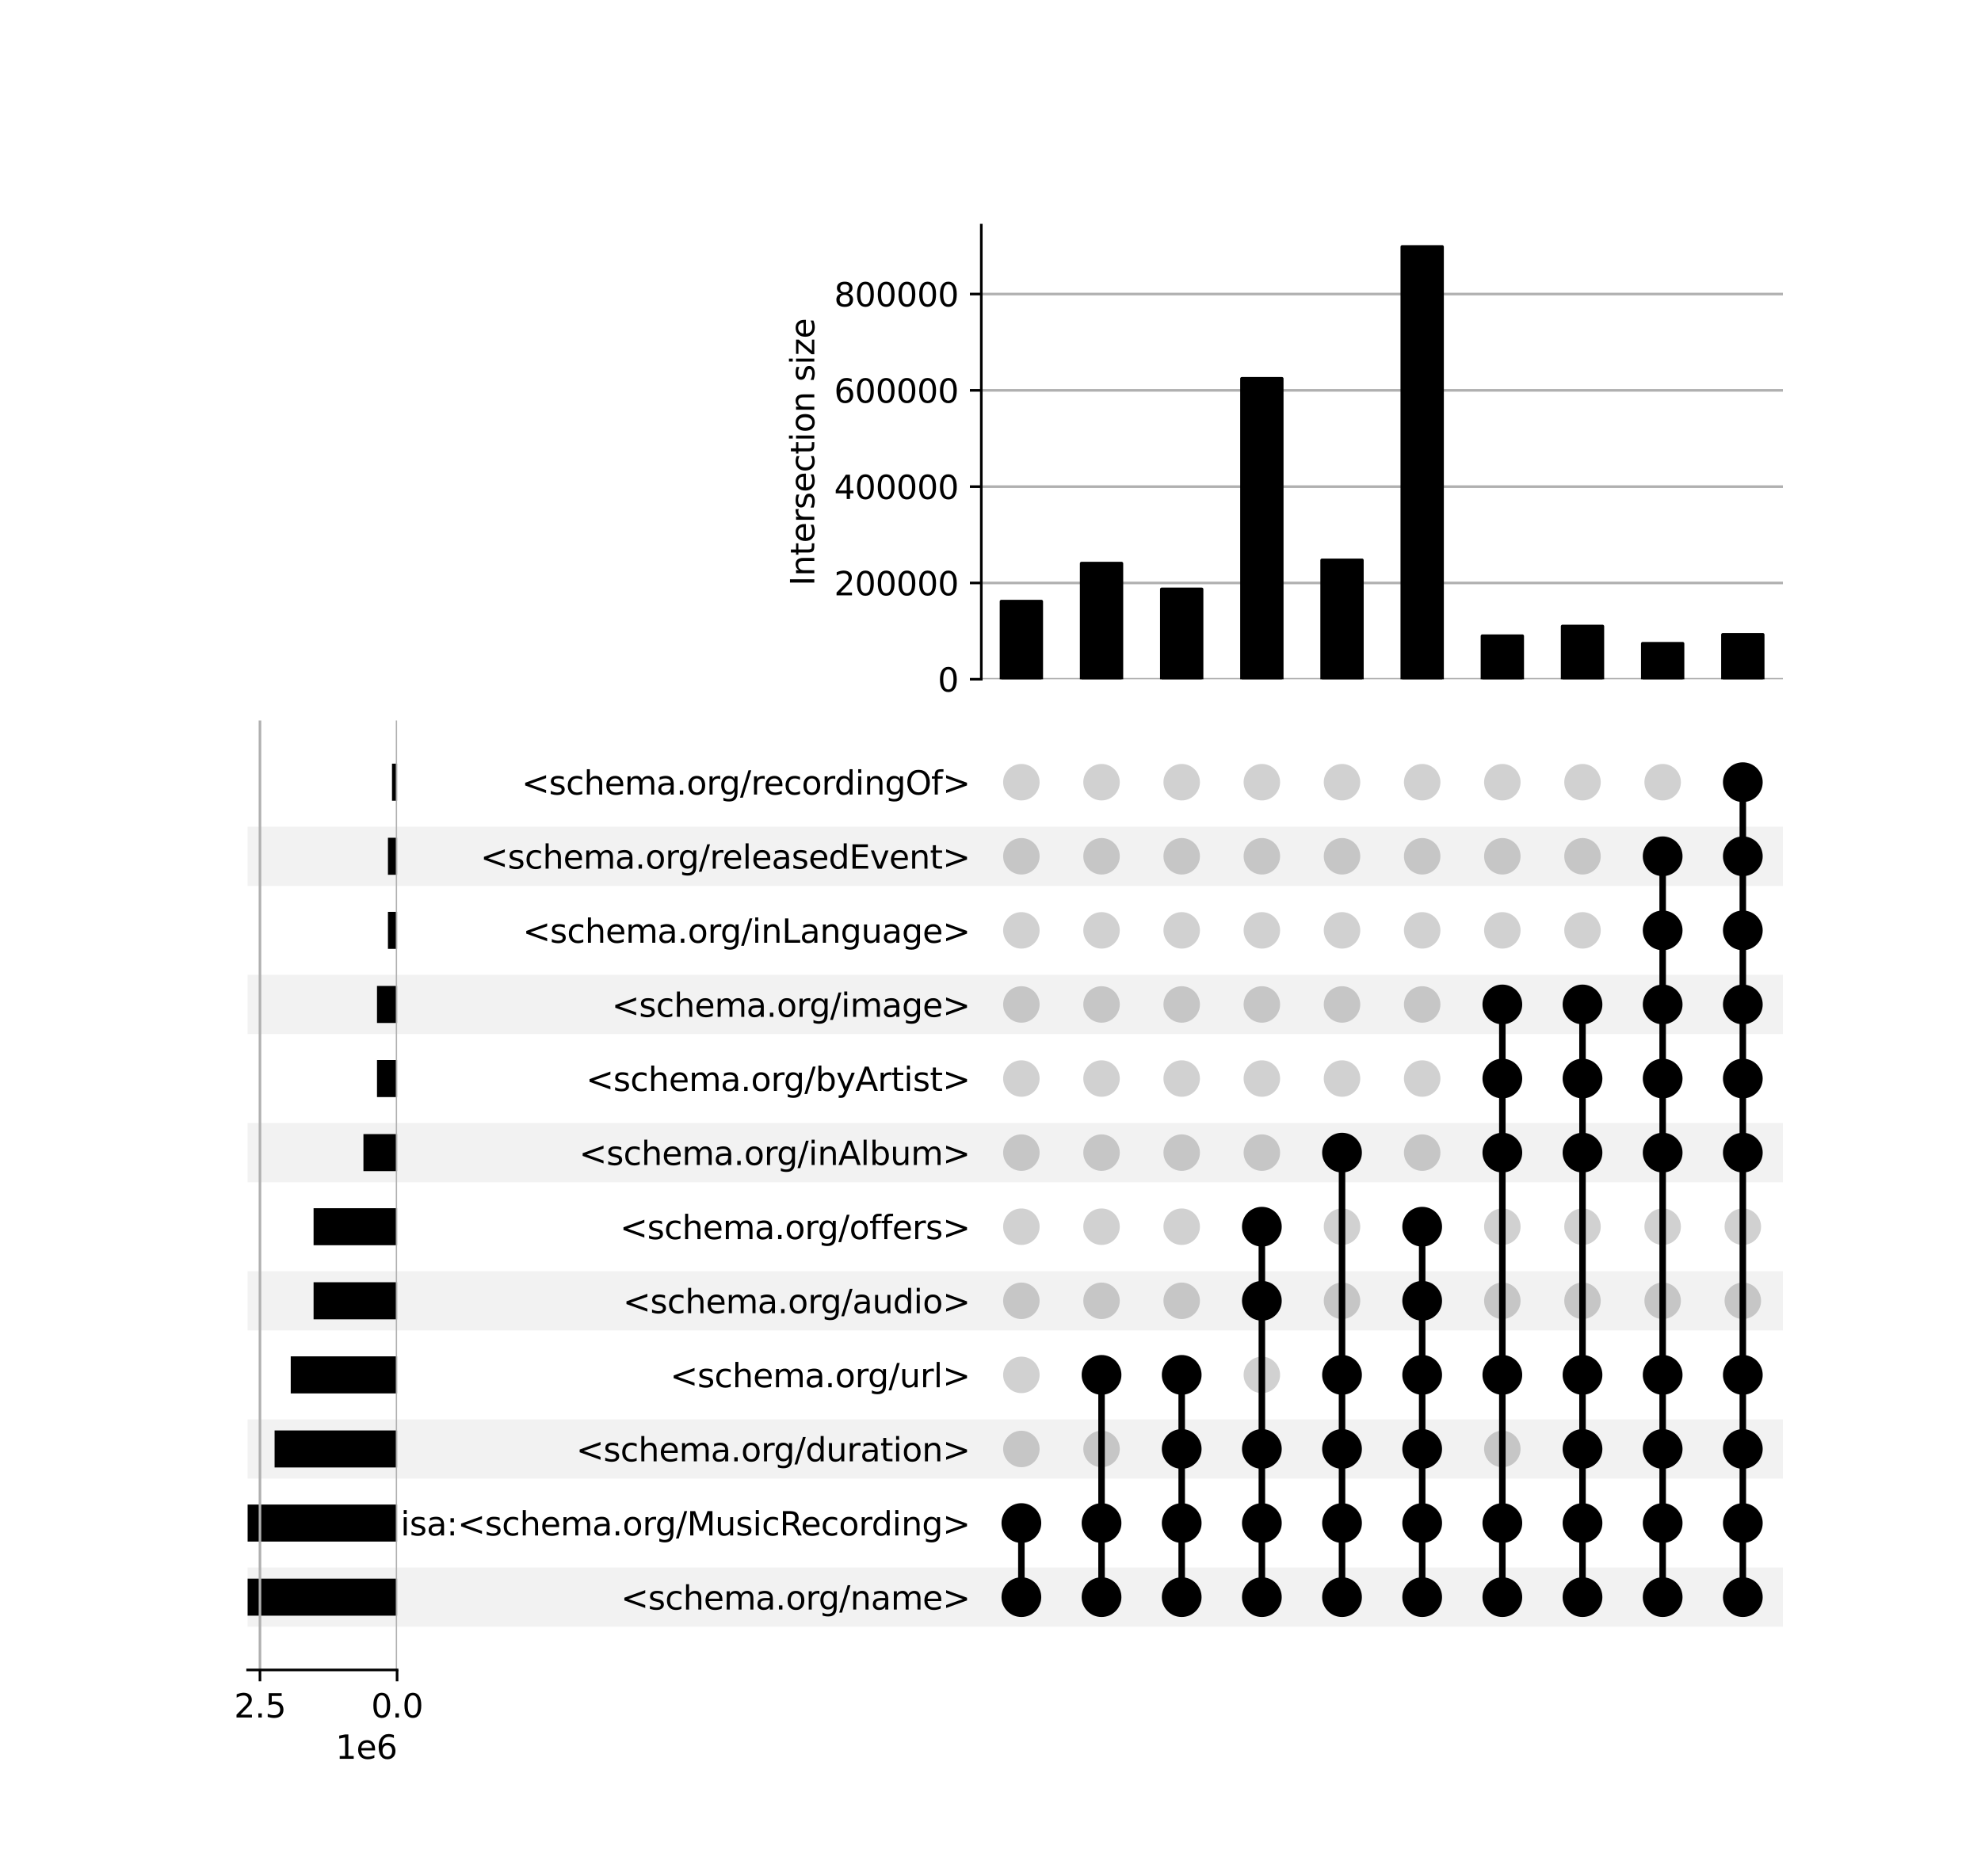 <?xml version="1.0" encoding="utf-8" standalone="no"?>
<!DOCTYPE svg PUBLIC "-//W3C//DTD SVG 1.1//EN"
  "http://www.w3.org/Graphics/SVG/1.1/DTD/svg11.dtd">
<svg xmlns:xlink="http://www.w3.org/1999/xlink" width="608pt" height="576pt" viewBox="0 0 608 576" xmlns="http://www.w3.org/2000/svg" version="1.1">
 <defs>
  <style type="text/css">*{stroke-linejoin: round; stroke-linecap: butt}</style>
 </defs>
 <g id="figure_1">
  <g id="patch_1">
   <path d="M 0 576 
L 608 576 
L 608 0 
L 0 0 
z
" style="fill: #ffffff"/>
  </g>
  <g id="axes_1">
   <g id="patch_2">
    <path d="M 76 499.392 
L 547.2 499.392 
L 547.2 481.197 
L 76 481.197 
z
" clip-path="url(#p127d463a3b)" style="fill-opacity: 0.051"/>
   </g>
   <g id="patch_3">
    <path d="M 76 453.905 
L 547.2 453.905 
L 547.2 435.711 
L 76 435.711 
z
" clip-path="url(#p127d463a3b)" style="fill-opacity: 0.051"/>
   </g>
   <g id="patch_4">
    <path d="M 76 408.419 
L 547.2 408.419 
L 547.2 390.224 
L 76 390.224 
z
" clip-path="url(#p127d463a3b)" style="fill-opacity: 0.051"/>
   </g>
   <g id="patch_5">
    <path d="M 76 362.932 
L 547.2 362.932 
L 547.2 344.737 
L 76 344.737 
z
" clip-path="url(#p127d463a3b)" style="fill-opacity: 0.051"/>
   </g>
   <g id="patch_6">
    <path d="M 76 317.445 
L 547.2 317.445 
L 547.2 299.251 
L 76 299.251 
z
" clip-path="url(#p127d463a3b)" style="fill-opacity: 0.051"/>
   </g>
   <g id="patch_7">
    <path d="M 76 271.959 
L 547.2 271.959 
L 547.2 253.764 
L 76 253.764 
z
" clip-path="url(#p127d463a3b)" style="fill-opacity: 0.051"/>
   </g>
   <g id="matplotlib.axis_1"/>
   <g id="matplotlib.axis_2">
    <g id="ytick_1"/>
    <g id="ytick_2"/>
    <g id="ytick_3"/>
    <g id="ytick_4"/>
    <g id="ytick_5"/>
    <g id="ytick_6"/>
    <g id="ytick_7"/>
    <g id="ytick_8"/>
    <g id="ytick_9"/>
    <g id="ytick_10"/>
    <g id="ytick_11"/>
    <g id="ytick_12"/>
   </g>
  </g>
  <g id="axes_2">
   <g id="matplotlib.axis_3">
    <g id="ytick_13">
     <g id="line2d_1"/>
     <g id="text_1">
      <!-- &lt;schema.org/name&gt; -->
      <g transform="translate(190.539 494.094) scale(0.1 -0.1)">
       <defs>
        <path id="DejaVuSans-3c" d="M 4684 3150 
L 1459 2003 
L 4684 863 
L 4684 294 
L 678 1747 
L 678 2266 
L 4684 3719 
L 4684 3150 
z
" transform="scale(0.016)"/>
        <path id="DejaVuSans-73" d="M 2834 3397 
L 2834 2853 
Q 2591 2978 2328 3040 
Q 2066 3103 1784 3103 
Q 1356 3103 1142 2972 
Q 928 2841 928 2578 
Q 928 2378 1081 2264 
Q 1234 2150 1697 2047 
L 1894 2003 
Q 2506 1872 2764 1633 
Q 3022 1394 3022 966 
Q 3022 478 2636 193 
Q 2250 -91 1575 -91 
Q 1294 -91 989 -36 
Q 684 19 347 128 
L 347 722 
Q 666 556 975 473 
Q 1284 391 1588 391 
Q 1994 391 2212 530 
Q 2431 669 2431 922 
Q 2431 1156 2273 1281 
Q 2116 1406 1581 1522 
L 1381 1569 
Q 847 1681 609 1914 
Q 372 2147 372 2553 
Q 372 3047 722 3315 
Q 1072 3584 1716 3584 
Q 2034 3584 2315 3537 
Q 2597 3491 2834 3397 
z
" transform="scale(0.016)"/>
        <path id="DejaVuSans-63" d="M 3122 3366 
L 3122 2828 
Q 2878 2963 2633 3030 
Q 2388 3097 2138 3097 
Q 1578 3097 1268 2742 
Q 959 2388 959 1747 
Q 959 1106 1268 751 
Q 1578 397 2138 397 
Q 2388 397 2633 464 
Q 2878 531 3122 666 
L 3122 134 
Q 2881 22 2623 -34 
Q 2366 -91 2075 -91 
Q 1284 -91 818 406 
Q 353 903 353 1747 
Q 353 2603 823 3093 
Q 1294 3584 2113 3584 
Q 2378 3584 2631 3529 
Q 2884 3475 3122 3366 
z
" transform="scale(0.016)"/>
        <path id="DejaVuSans-68" d="M 3513 2113 
L 3513 0 
L 2938 0 
L 2938 2094 
Q 2938 2591 2744 2837 
Q 2550 3084 2163 3084 
Q 1697 3084 1428 2787 
Q 1159 2491 1159 1978 
L 1159 0 
L 581 0 
L 581 4863 
L 1159 4863 
L 1159 2956 
Q 1366 3272 1645 3428 
Q 1925 3584 2291 3584 
Q 2894 3584 3203 3211 
Q 3513 2838 3513 2113 
z
" transform="scale(0.016)"/>
        <path id="DejaVuSans-65" d="M 3597 1894 
L 3597 1613 
L 953 1613 
Q 991 1019 1311 708 
Q 1631 397 2203 397 
Q 2534 397 2845 478 
Q 3156 559 3463 722 
L 3463 178 
Q 3153 47 2828 -22 
Q 2503 -91 2169 -91 
Q 1331 -91 842 396 
Q 353 884 353 1716 
Q 353 2575 817 3079 
Q 1281 3584 2069 3584 
Q 2775 3584 3186 3129 
Q 3597 2675 3597 1894 
z
M 3022 2063 
Q 3016 2534 2758 2815 
Q 2500 3097 2075 3097 
Q 1594 3097 1305 2825 
Q 1016 2553 972 2059 
L 3022 2063 
z
" transform="scale(0.016)"/>
        <path id="DejaVuSans-6d" d="M 3328 2828 
Q 3544 3216 3844 3400 
Q 4144 3584 4550 3584 
Q 5097 3584 5394 3201 
Q 5691 2819 5691 2113 
L 5691 0 
L 5113 0 
L 5113 2094 
Q 5113 2597 4934 2840 
Q 4756 3084 4391 3084 
Q 3944 3084 3684 2787 
Q 3425 2491 3425 1978 
L 3425 0 
L 2847 0 
L 2847 2094 
Q 2847 2600 2669 2842 
Q 2491 3084 2119 3084 
Q 1678 3084 1418 2786 
Q 1159 2488 1159 1978 
L 1159 0 
L 581 0 
L 581 3500 
L 1159 3500 
L 1159 2956 
Q 1356 3278 1631 3431 
Q 1906 3584 2284 3584 
Q 2666 3584 2933 3390 
Q 3200 3197 3328 2828 
z
" transform="scale(0.016)"/>
        <path id="DejaVuSans-61" d="M 2194 1759 
Q 1497 1759 1228 1600 
Q 959 1441 959 1056 
Q 959 750 1161 570 
Q 1363 391 1709 391 
Q 2188 391 2477 730 
Q 2766 1069 2766 1631 
L 2766 1759 
L 2194 1759 
z
M 3341 1997 
L 3341 0 
L 2766 0 
L 2766 531 
Q 2569 213 2275 61 
Q 1981 -91 1556 -91 
Q 1019 -91 701 211 
Q 384 513 384 1019 
Q 384 1609 779 1909 
Q 1175 2209 1959 2209 
L 2766 2209 
L 2766 2266 
Q 2766 2663 2505 2880 
Q 2244 3097 1772 3097 
Q 1472 3097 1187 3025 
Q 903 2953 641 2809 
L 641 3341 
Q 956 3463 1253 3523 
Q 1550 3584 1831 3584 
Q 2591 3584 2966 3190 
Q 3341 2797 3341 1997 
z
" transform="scale(0.016)"/>
        <path id="DejaVuSans-2e" d="M 684 794 
L 1344 794 
L 1344 0 
L 684 0 
L 684 794 
z
" transform="scale(0.016)"/>
        <path id="DejaVuSans-6f" d="M 1959 3097 
Q 1497 3097 1228 2736 
Q 959 2375 959 1747 
Q 959 1119 1226 758 
Q 1494 397 1959 397 
Q 2419 397 2687 759 
Q 2956 1122 2956 1747 
Q 2956 2369 2687 2733 
Q 2419 3097 1959 3097 
z
M 1959 3584 
Q 2709 3584 3137 3096 
Q 3566 2609 3566 1747 
Q 3566 888 3137 398 
Q 2709 -91 1959 -91 
Q 1206 -91 779 398 
Q 353 888 353 1747 
Q 353 2609 779 3096 
Q 1206 3584 1959 3584 
z
" transform="scale(0.016)"/>
        <path id="DejaVuSans-72" d="M 2631 2963 
Q 2534 3019 2420 3045 
Q 2306 3072 2169 3072 
Q 1681 3072 1420 2755 
Q 1159 2438 1159 1844 
L 1159 0 
L 581 0 
L 581 3500 
L 1159 3500 
L 1159 2956 
Q 1341 3275 1631 3429 
Q 1922 3584 2338 3584 
Q 2397 3584 2469 3576 
Q 2541 3569 2628 3553 
L 2631 2963 
z
" transform="scale(0.016)"/>
        <path id="DejaVuSans-67" d="M 2906 1791 
Q 2906 2416 2648 2759 
Q 2391 3103 1925 3103 
Q 1463 3103 1205 2759 
Q 947 2416 947 1791 
Q 947 1169 1205 825 
Q 1463 481 1925 481 
Q 2391 481 2648 825 
Q 2906 1169 2906 1791 
z
M 3481 434 
Q 3481 -459 3084 -895 
Q 2688 -1331 1869 -1331 
Q 1566 -1331 1297 -1286 
Q 1028 -1241 775 -1147 
L 775 -588 
Q 1028 -725 1275 -790 
Q 1522 -856 1778 -856 
Q 2344 -856 2625 -561 
Q 2906 -266 2906 331 
L 2906 616 
Q 2728 306 2450 153 
Q 2172 0 1784 0 
Q 1141 0 747 490 
Q 353 981 353 1791 
Q 353 2603 747 3093 
Q 1141 3584 1784 3584 
Q 2172 3584 2450 3431 
Q 2728 3278 2906 2969 
L 2906 3500 
L 3481 3500 
L 3481 434 
z
" transform="scale(0.016)"/>
        <path id="DejaVuSans-2f" d="M 1625 4666 
L 2156 4666 
L 531 -594 
L 0 -594 
L 1625 4666 
z
" transform="scale(0.016)"/>
        <path id="DejaVuSans-6e" d="M 3513 2113 
L 3513 0 
L 2938 0 
L 2938 2094 
Q 2938 2591 2744 2837 
Q 2550 3084 2163 3084 
Q 1697 3084 1428 2787 
Q 1159 2491 1159 1978 
L 1159 0 
L 581 0 
L 581 3500 
L 1159 3500 
L 1159 2956 
Q 1366 3272 1645 3428 
Q 1925 3584 2291 3584 
Q 2894 3584 3203 3211 
Q 3513 2838 3513 2113 
z
" transform="scale(0.016)"/>
        <path id="DejaVuSans-3e" d="M 678 3150 
L 678 3719 
L 4684 2266 
L 4684 1747 
L 678 294 
L 678 863 
L 3897 2003 
L 678 3150 
z
" transform="scale(0.016)"/>
       </defs>
       <use xlink:href="#DejaVuSans-3c"/>
       <use xlink:href="#DejaVuSans-73" x="83.789"/>
       <use xlink:href="#DejaVuSans-63" x="135.889"/>
       <use xlink:href="#DejaVuSans-68" x="190.869"/>
       <use xlink:href="#DejaVuSans-65" x="254.248"/>
       <use xlink:href="#DejaVuSans-6d" x="315.771"/>
       <use xlink:href="#DejaVuSans-61" x="413.184"/>
       <use xlink:href="#DejaVuSans-2e" x="474.463"/>
       <use xlink:href="#DejaVuSans-6f" x="506.25"/>
       <use xlink:href="#DejaVuSans-72" x="567.432"/>
       <use xlink:href="#DejaVuSans-67" x="606.795"/>
       <use xlink:href="#DejaVuSans-2f" x="670.271"/>
       <use xlink:href="#DejaVuSans-6e" x="703.963"/>
       <use xlink:href="#DejaVuSans-61" x="767.342"/>
       <use xlink:href="#DejaVuSans-6d" x="828.621"/>
       <use xlink:href="#DejaVuSans-65" x="926.033"/>
       <use xlink:href="#DejaVuSans-3e" x="987.557"/>
      </g>
     </g>
    </g>
    <g id="ytick_14">
     <g id="line2d_2"/>
     <g id="text_2">
      <!-- isa:&lt;schema.org/MusicRecording&gt; -->
      <g transform="translate(122.946 471.351) scale(0.1 -0.1)">
       <defs>
        <path id="DejaVuSans-69" d="M 603 3500 
L 1178 3500 
L 1178 0 
L 603 0 
L 603 3500 
z
M 603 4863 
L 1178 4863 
L 1178 4134 
L 603 4134 
L 603 4863 
z
" transform="scale(0.016)"/>
        <path id="DejaVuSans-3a" d="M 750 794 
L 1409 794 
L 1409 0 
L 750 0 
L 750 794 
z
M 750 3309 
L 1409 3309 
L 1409 2516 
L 750 2516 
L 750 3309 
z
" transform="scale(0.016)"/>
        <path id="DejaVuSans-4d" d="M 628 4666 
L 1569 4666 
L 2759 1491 
L 3956 4666 
L 4897 4666 
L 4897 0 
L 4281 0 
L 4281 4097 
L 3078 897 
L 2444 897 
L 1241 4097 
L 1241 0 
L 628 0 
L 628 4666 
z
" transform="scale(0.016)"/>
        <path id="DejaVuSans-75" d="M 544 1381 
L 544 3500 
L 1119 3500 
L 1119 1403 
Q 1119 906 1312 657 
Q 1506 409 1894 409 
Q 2359 409 2629 706 
Q 2900 1003 2900 1516 
L 2900 3500 
L 3475 3500 
L 3475 0 
L 2900 0 
L 2900 538 
Q 2691 219 2414 64 
Q 2138 -91 1772 -91 
Q 1169 -91 856 284 
Q 544 659 544 1381 
z
M 1991 3584 
L 1991 3584 
z
" transform="scale(0.016)"/>
        <path id="DejaVuSans-52" d="M 2841 2188 
Q 3044 2119 3236 1894 
Q 3428 1669 3622 1275 
L 4263 0 
L 3584 0 
L 2988 1197 
Q 2756 1666 2539 1819 
Q 2322 1972 1947 1972 
L 1259 1972 
L 1259 0 
L 628 0 
L 628 4666 
L 2053 4666 
Q 2853 4666 3247 4331 
Q 3641 3997 3641 3322 
Q 3641 2881 3436 2590 
Q 3231 2300 2841 2188 
z
M 1259 4147 
L 1259 2491 
L 2053 2491 
Q 2509 2491 2742 2702 
Q 2975 2913 2975 3322 
Q 2975 3731 2742 3939 
Q 2509 4147 2053 4147 
L 1259 4147 
z
" transform="scale(0.016)"/>
        <path id="DejaVuSans-64" d="M 2906 2969 
L 2906 4863 
L 3481 4863 
L 3481 0 
L 2906 0 
L 2906 525 
Q 2725 213 2448 61 
Q 2172 -91 1784 -91 
Q 1150 -91 751 415 
Q 353 922 353 1747 
Q 353 2572 751 3078 
Q 1150 3584 1784 3584 
Q 2172 3584 2448 3432 
Q 2725 3281 2906 2969 
z
M 947 1747 
Q 947 1113 1208 752 
Q 1469 391 1925 391 
Q 2381 391 2643 752 
Q 2906 1113 2906 1747 
Q 2906 2381 2643 2742 
Q 2381 3103 1925 3103 
Q 1469 3103 1208 2742 
Q 947 2381 947 1747 
z
" transform="scale(0.016)"/>
       </defs>
       <use xlink:href="#DejaVuSans-69"/>
       <use xlink:href="#DejaVuSans-73" x="27.783"/>
       <use xlink:href="#DejaVuSans-61" x="79.883"/>
       <use xlink:href="#DejaVuSans-3a" x="141.162"/>
       <use xlink:href="#DejaVuSans-3c" x="174.854"/>
       <use xlink:href="#DejaVuSans-73" x="258.643"/>
       <use xlink:href="#DejaVuSans-63" x="310.742"/>
       <use xlink:href="#DejaVuSans-68" x="365.723"/>
       <use xlink:href="#DejaVuSans-65" x="429.102"/>
       <use xlink:href="#DejaVuSans-6d" x="490.625"/>
       <use xlink:href="#DejaVuSans-61" x="588.037"/>
       <use xlink:href="#DejaVuSans-2e" x="649.316"/>
       <use xlink:href="#DejaVuSans-6f" x="681.104"/>
       <use xlink:href="#DejaVuSans-72" x="742.285"/>
       <use xlink:href="#DejaVuSans-67" x="781.648"/>
       <use xlink:href="#DejaVuSans-2f" x="845.125"/>
       <use xlink:href="#DejaVuSans-4d" x="878.816"/>
       <use xlink:href="#DejaVuSans-75" x="965.096"/>
       <use xlink:href="#DejaVuSans-73" x="1028.475"/>
       <use xlink:href="#DejaVuSans-69" x="1080.574"/>
       <use xlink:href="#DejaVuSans-63" x="1108.357"/>
       <use xlink:href="#DejaVuSans-52" x="1163.338"/>
       <use xlink:href="#DejaVuSans-65" x="1228.32"/>
       <use xlink:href="#DejaVuSans-63" x="1289.844"/>
       <use xlink:href="#DejaVuSans-6f" x="1344.824"/>
       <use xlink:href="#DejaVuSans-72" x="1406.006"/>
       <use xlink:href="#DejaVuSans-64" x="1445.369"/>
       <use xlink:href="#DejaVuSans-69" x="1508.846"/>
       <use xlink:href="#DejaVuSans-6e" x="1536.629"/>
       <use xlink:href="#DejaVuSans-67" x="1600.008"/>
       <use xlink:href="#DejaVuSans-3e" x="1663.484"/>
      </g>
     </g>
    </g>
    <g id="ytick_15">
     <g id="line2d_3"/>
     <g id="text_3">
      <!-- &lt;schema.org/duration&gt; -->
      <g transform="translate(176.819 448.607) scale(0.1 -0.1)">
       <defs>
        <path id="DejaVuSans-74" d="M 1172 4494 
L 1172 3500 
L 2356 3500 
L 2356 3053 
L 1172 3053 
L 1172 1153 
Q 1172 725 1289 603 
Q 1406 481 1766 481 
L 2356 481 
L 2356 0 
L 1766 0 
Q 1100 0 847 248 
Q 594 497 594 1153 
L 594 3053 
L 172 3053 
L 172 3500 
L 594 3500 
L 594 4494 
L 1172 4494 
z
" transform="scale(0.016)"/>
       </defs>
       <use xlink:href="#DejaVuSans-3c"/>
       <use xlink:href="#DejaVuSans-73" x="83.789"/>
       <use xlink:href="#DejaVuSans-63" x="135.889"/>
       <use xlink:href="#DejaVuSans-68" x="190.869"/>
       <use xlink:href="#DejaVuSans-65" x="254.248"/>
       <use xlink:href="#DejaVuSans-6d" x="315.771"/>
       <use xlink:href="#DejaVuSans-61" x="413.184"/>
       <use xlink:href="#DejaVuSans-2e" x="474.463"/>
       <use xlink:href="#DejaVuSans-6f" x="506.25"/>
       <use xlink:href="#DejaVuSans-72" x="567.432"/>
       <use xlink:href="#DejaVuSans-67" x="606.795"/>
       <use xlink:href="#DejaVuSans-2f" x="670.271"/>
       <use xlink:href="#DejaVuSans-64" x="703.963"/>
       <use xlink:href="#DejaVuSans-75" x="767.439"/>
       <use xlink:href="#DejaVuSans-72" x="830.818"/>
       <use xlink:href="#DejaVuSans-61" x="871.932"/>
       <use xlink:href="#DejaVuSans-74" x="933.211"/>
       <use xlink:href="#DejaVuSans-69" x="972.42"/>
       <use xlink:href="#DejaVuSans-6f" x="1000.203"/>
       <use xlink:href="#DejaVuSans-6e" x="1061.385"/>
       <use xlink:href="#DejaVuSans-3e" x="1124.764"/>
      </g>
     </g>
    </g>
    <g id="ytick_16">
     <g id="line2d_4"/>
     <g id="text_4">
      <!-- &lt;schema.org/url&gt; -->
      <g transform="translate(205.672 425.864) scale(0.1 -0.1)">
       <defs>
        <path id="DejaVuSans-6c" d="M 603 4863 
L 1178 4863 
L 1178 0 
L 603 0 
L 603 4863 
z
" transform="scale(0.016)"/>
       </defs>
       <use xlink:href="#DejaVuSans-3c"/>
       <use xlink:href="#DejaVuSans-73" x="83.789"/>
       <use xlink:href="#DejaVuSans-63" x="135.889"/>
       <use xlink:href="#DejaVuSans-68" x="190.869"/>
       <use xlink:href="#DejaVuSans-65" x="254.248"/>
       <use xlink:href="#DejaVuSans-6d" x="315.771"/>
       <use xlink:href="#DejaVuSans-61" x="413.184"/>
       <use xlink:href="#DejaVuSans-2e" x="474.463"/>
       <use xlink:href="#DejaVuSans-6f" x="506.25"/>
       <use xlink:href="#DejaVuSans-72" x="567.432"/>
       <use xlink:href="#DejaVuSans-67" x="606.795"/>
       <use xlink:href="#DejaVuSans-2f" x="670.271"/>
       <use xlink:href="#DejaVuSans-75" x="703.963"/>
       <use xlink:href="#DejaVuSans-72" x="767.342"/>
       <use xlink:href="#DejaVuSans-6c" x="808.455"/>
       <use xlink:href="#DejaVuSans-3e" x="836.238"/>
      </g>
     </g>
    </g>
    <g id="ytick_17">
     <g id="line2d_5"/>
     <g id="text_5">
      <!-- &lt;schema.org/audio&gt; -->
      <g transform="translate(191.188 403.12) scale(0.1 -0.1)">
       <use xlink:href="#DejaVuSans-3c"/>
       <use xlink:href="#DejaVuSans-73" x="83.789"/>
       <use xlink:href="#DejaVuSans-63" x="135.889"/>
       <use xlink:href="#DejaVuSans-68" x="190.869"/>
       <use xlink:href="#DejaVuSans-65" x="254.248"/>
       <use xlink:href="#DejaVuSans-6d" x="315.771"/>
       <use xlink:href="#DejaVuSans-61" x="413.184"/>
       <use xlink:href="#DejaVuSans-2e" x="474.463"/>
       <use xlink:href="#DejaVuSans-6f" x="506.25"/>
       <use xlink:href="#DejaVuSans-72" x="567.432"/>
       <use xlink:href="#DejaVuSans-67" x="606.795"/>
       <use xlink:href="#DejaVuSans-2f" x="670.271"/>
       <use xlink:href="#DejaVuSans-61" x="703.963"/>
       <use xlink:href="#DejaVuSans-75" x="765.242"/>
       <use xlink:href="#DejaVuSans-64" x="828.621"/>
       <use xlink:href="#DejaVuSans-69" x="892.098"/>
       <use xlink:href="#DejaVuSans-6f" x="919.881"/>
       <use xlink:href="#DejaVuSans-3e" x="981.062"/>
      </g>
     </g>
    </g>
    <g id="ytick_18">
     <g id="line2d_6"/>
     <g id="text_6">
      <!-- &lt;schema.org/offers&gt; -->
      <g transform="translate(190.266 380.377) scale(0.1 -0.1)">
       <defs>
        <path id="DejaVuSans-66" d="M 2375 4863 
L 2375 4384 
L 1825 4384 
Q 1516 4384 1395 4259 
Q 1275 4134 1275 3809 
L 1275 3500 
L 2222 3500 
L 2222 3053 
L 1275 3053 
L 1275 0 
L 697 0 
L 697 3053 
L 147 3053 
L 147 3500 
L 697 3500 
L 697 3744 
Q 697 4328 969 4595 
Q 1241 4863 1831 4863 
L 2375 4863 
z
" transform="scale(0.016)"/>
       </defs>
       <use xlink:href="#DejaVuSans-3c"/>
       <use xlink:href="#DejaVuSans-73" x="83.789"/>
       <use xlink:href="#DejaVuSans-63" x="135.889"/>
       <use xlink:href="#DejaVuSans-68" x="190.869"/>
       <use xlink:href="#DejaVuSans-65" x="254.248"/>
       <use xlink:href="#DejaVuSans-6d" x="315.771"/>
       <use xlink:href="#DejaVuSans-61" x="413.184"/>
       <use xlink:href="#DejaVuSans-2e" x="474.463"/>
       <use xlink:href="#DejaVuSans-6f" x="506.25"/>
       <use xlink:href="#DejaVuSans-72" x="567.432"/>
       <use xlink:href="#DejaVuSans-67" x="606.795"/>
       <use xlink:href="#DejaVuSans-2f" x="670.271"/>
       <use xlink:href="#DejaVuSans-6f" x="703.963"/>
       <use xlink:href="#DejaVuSans-66" x="765.145"/>
       <use xlink:href="#DejaVuSans-66" x="800.35"/>
       <use xlink:href="#DejaVuSans-65" x="835.555"/>
       <use xlink:href="#DejaVuSans-72" x="897.078"/>
       <use xlink:href="#DejaVuSans-73" x="938.191"/>
       <use xlink:href="#DejaVuSans-3e" x="990.291"/>
      </g>
     </g>
    </g>
    <g id="ytick_19">
     <g id="line2d_7"/>
     <g id="text_7">
      <!-- &lt;schema.org/inAlbum&gt; -->
      <g transform="translate(177.738 357.634) scale(0.1 -0.1)">
       <defs>
        <path id="DejaVuSans-41" d="M 2188 4044 
L 1331 1722 
L 3047 1722 
L 2188 4044 
z
M 1831 4666 
L 2547 4666 
L 4325 0 
L 3669 0 
L 3244 1197 
L 1141 1197 
L 716 0 
L 50 0 
L 1831 4666 
z
" transform="scale(0.016)"/>
        <path id="DejaVuSans-62" d="M 3116 1747 
Q 3116 2381 2855 2742 
Q 2594 3103 2138 3103 
Q 1681 3103 1420 2742 
Q 1159 2381 1159 1747 
Q 1159 1113 1420 752 
Q 1681 391 2138 391 
Q 2594 391 2855 752 
Q 3116 1113 3116 1747 
z
M 1159 2969 
Q 1341 3281 1617 3432 
Q 1894 3584 2278 3584 
Q 2916 3584 3314 3078 
Q 3713 2572 3713 1747 
Q 3713 922 3314 415 
Q 2916 -91 2278 -91 
Q 1894 -91 1617 61 
Q 1341 213 1159 525 
L 1159 0 
L 581 0 
L 581 4863 
L 1159 4863 
L 1159 2969 
z
" transform="scale(0.016)"/>
       </defs>
       <use xlink:href="#DejaVuSans-3c"/>
       <use xlink:href="#DejaVuSans-73" x="83.789"/>
       <use xlink:href="#DejaVuSans-63" x="135.889"/>
       <use xlink:href="#DejaVuSans-68" x="190.869"/>
       <use xlink:href="#DejaVuSans-65" x="254.248"/>
       <use xlink:href="#DejaVuSans-6d" x="315.771"/>
       <use xlink:href="#DejaVuSans-61" x="413.184"/>
       <use xlink:href="#DejaVuSans-2e" x="474.463"/>
       <use xlink:href="#DejaVuSans-6f" x="506.25"/>
       <use xlink:href="#DejaVuSans-72" x="567.432"/>
       <use xlink:href="#DejaVuSans-67" x="606.795"/>
       <use xlink:href="#DejaVuSans-2f" x="670.271"/>
       <use xlink:href="#DejaVuSans-69" x="703.963"/>
       <use xlink:href="#DejaVuSans-6e" x="731.746"/>
       <use xlink:href="#DejaVuSans-41" x="795.125"/>
       <use xlink:href="#DejaVuSans-6c" x="863.533"/>
       <use xlink:href="#DejaVuSans-62" x="891.316"/>
       <use xlink:href="#DejaVuSans-75" x="954.793"/>
       <use xlink:href="#DejaVuSans-6d" x="1018.172"/>
       <use xlink:href="#DejaVuSans-3e" x="1115.584"/>
      </g>
     </g>
    </g>
    <g id="ytick_20">
     <g id="line2d_8"/>
     <g id="text_8">
      <!-- &lt;schema.org/byArtist&gt; -->
      <g transform="translate(179.852 334.89) scale(0.1 -0.1)">
       <defs>
        <path id="DejaVuSans-79" d="M 2059 -325 
Q 1816 -950 1584 -1140 
Q 1353 -1331 966 -1331 
L 506 -1331 
L 506 -850 
L 844 -850 
Q 1081 -850 1212 -737 
Q 1344 -625 1503 -206 
L 1606 56 
L 191 3500 
L 800 3500 
L 1894 763 
L 2988 3500 
L 3597 3500 
L 2059 -325 
z
" transform="scale(0.016)"/>
       </defs>
       <use xlink:href="#DejaVuSans-3c"/>
       <use xlink:href="#DejaVuSans-73" x="83.789"/>
       <use xlink:href="#DejaVuSans-63" x="135.889"/>
       <use xlink:href="#DejaVuSans-68" x="190.869"/>
       <use xlink:href="#DejaVuSans-65" x="254.248"/>
       <use xlink:href="#DejaVuSans-6d" x="315.771"/>
       <use xlink:href="#DejaVuSans-61" x="413.184"/>
       <use xlink:href="#DejaVuSans-2e" x="474.463"/>
       <use xlink:href="#DejaVuSans-6f" x="506.25"/>
       <use xlink:href="#DejaVuSans-72" x="567.432"/>
       <use xlink:href="#DejaVuSans-67" x="606.795"/>
       <use xlink:href="#DejaVuSans-2f" x="670.271"/>
       <use xlink:href="#DejaVuSans-62" x="703.963"/>
       <use xlink:href="#DejaVuSans-79" x="767.439"/>
       <use xlink:href="#DejaVuSans-41" x="826.619"/>
       <use xlink:href="#DejaVuSans-72" x="895.027"/>
       <use xlink:href="#DejaVuSans-74" x="936.141"/>
       <use xlink:href="#DejaVuSans-69" x="975.35"/>
       <use xlink:href="#DejaVuSans-73" x="1003.133"/>
       <use xlink:href="#DejaVuSans-74" x="1055.232"/>
       <use xlink:href="#DejaVuSans-3e" x="1094.441"/>
      </g>
     </g>
    </g>
    <g id="ytick_21">
     <g id="line2d_9"/>
     <g id="text_9">
      <!-- &lt;schema.org/image&gt; -->
      <g transform="translate(187.75 312.147) scale(0.1 -0.1)">
       <use xlink:href="#DejaVuSans-3c"/>
       <use xlink:href="#DejaVuSans-73" x="83.789"/>
       <use xlink:href="#DejaVuSans-63" x="135.889"/>
       <use xlink:href="#DejaVuSans-68" x="190.869"/>
       <use xlink:href="#DejaVuSans-65" x="254.248"/>
       <use xlink:href="#DejaVuSans-6d" x="315.771"/>
       <use xlink:href="#DejaVuSans-61" x="413.184"/>
       <use xlink:href="#DejaVuSans-2e" x="474.463"/>
       <use xlink:href="#DejaVuSans-6f" x="506.25"/>
       <use xlink:href="#DejaVuSans-72" x="567.432"/>
       <use xlink:href="#DejaVuSans-67" x="606.795"/>
       <use xlink:href="#DejaVuSans-2f" x="670.271"/>
       <use xlink:href="#DejaVuSans-69" x="703.963"/>
       <use xlink:href="#DejaVuSans-6d" x="731.746"/>
       <use xlink:href="#DejaVuSans-61" x="829.158"/>
       <use xlink:href="#DejaVuSans-67" x="890.438"/>
       <use xlink:href="#DejaVuSans-65" x="953.914"/>
       <use xlink:href="#DejaVuSans-3e" x="1015.438"/>
      </g>
     </g>
    </g>
    <g id="ytick_22">
     <g id="line2d_10"/>
     <g id="text_10">
      <!-- &lt;schema.org/inLanguage&gt; -->
      <g transform="translate(160.43 289.404) scale(0.1 -0.1)">
       <defs>
        <path id="DejaVuSans-4c" d="M 628 4666 
L 1259 4666 
L 1259 531 
L 3531 531 
L 3531 0 
L 628 0 
L 628 4666 
z
" transform="scale(0.016)"/>
       </defs>
       <use xlink:href="#DejaVuSans-3c"/>
       <use xlink:href="#DejaVuSans-73" x="83.789"/>
       <use xlink:href="#DejaVuSans-63" x="135.889"/>
       <use xlink:href="#DejaVuSans-68" x="190.869"/>
       <use xlink:href="#DejaVuSans-65" x="254.248"/>
       <use xlink:href="#DejaVuSans-6d" x="315.771"/>
       <use xlink:href="#DejaVuSans-61" x="413.184"/>
       <use xlink:href="#DejaVuSans-2e" x="474.463"/>
       <use xlink:href="#DejaVuSans-6f" x="506.25"/>
       <use xlink:href="#DejaVuSans-72" x="567.432"/>
       <use xlink:href="#DejaVuSans-67" x="606.795"/>
       <use xlink:href="#DejaVuSans-2f" x="670.271"/>
       <use xlink:href="#DejaVuSans-69" x="703.963"/>
       <use xlink:href="#DejaVuSans-6e" x="731.746"/>
       <use xlink:href="#DejaVuSans-4c" x="795.125"/>
       <use xlink:href="#DejaVuSans-61" x="850.838"/>
       <use xlink:href="#DejaVuSans-6e" x="912.117"/>
       <use xlink:href="#DejaVuSans-67" x="975.496"/>
       <use xlink:href="#DejaVuSans-75" x="1038.973"/>
       <use xlink:href="#DejaVuSans-61" x="1102.352"/>
       <use xlink:href="#DejaVuSans-67" x="1163.631"/>
       <use xlink:href="#DejaVuSans-65" x="1227.107"/>
       <use xlink:href="#DejaVuSans-3e" x="1288.631"/>
      </g>
     </g>
    </g>
    <g id="ytick_23">
     <g id="line2d_11"/>
     <g id="text_11">
      <!-- &lt;schema.org/releasedEvent&gt; -->
      <g transform="translate(147.441 266.66) scale(0.1 -0.1)">
       <defs>
        <path id="DejaVuSans-45" d="M 628 4666 
L 3578 4666 
L 3578 4134 
L 1259 4134 
L 1259 2753 
L 3481 2753 
L 3481 2222 
L 1259 2222 
L 1259 531 
L 3634 531 
L 3634 0 
L 628 0 
L 628 4666 
z
" transform="scale(0.016)"/>
        <path id="DejaVuSans-76" d="M 191 3500 
L 800 3500 
L 1894 563 
L 2988 3500 
L 3597 3500 
L 2284 0 
L 1503 0 
L 191 3500 
z
" transform="scale(0.016)"/>
       </defs>
       <use xlink:href="#DejaVuSans-3c"/>
       <use xlink:href="#DejaVuSans-73" x="83.789"/>
       <use xlink:href="#DejaVuSans-63" x="135.889"/>
       <use xlink:href="#DejaVuSans-68" x="190.869"/>
       <use xlink:href="#DejaVuSans-65" x="254.248"/>
       <use xlink:href="#DejaVuSans-6d" x="315.771"/>
       <use xlink:href="#DejaVuSans-61" x="413.184"/>
       <use xlink:href="#DejaVuSans-2e" x="474.463"/>
       <use xlink:href="#DejaVuSans-6f" x="506.25"/>
       <use xlink:href="#DejaVuSans-72" x="567.432"/>
       <use xlink:href="#DejaVuSans-67" x="606.795"/>
       <use xlink:href="#DejaVuSans-2f" x="670.271"/>
       <use xlink:href="#DejaVuSans-72" x="703.963"/>
       <use xlink:href="#DejaVuSans-65" x="742.826"/>
       <use xlink:href="#DejaVuSans-6c" x="804.35"/>
       <use xlink:href="#DejaVuSans-65" x="832.133"/>
       <use xlink:href="#DejaVuSans-61" x="893.656"/>
       <use xlink:href="#DejaVuSans-73" x="954.936"/>
       <use xlink:href="#DejaVuSans-65" x="1007.035"/>
       <use xlink:href="#DejaVuSans-64" x="1068.559"/>
       <use xlink:href="#DejaVuSans-45" x="1132.035"/>
       <use xlink:href="#DejaVuSans-76" x="1195.219"/>
       <use xlink:href="#DejaVuSans-65" x="1254.398"/>
       <use xlink:href="#DejaVuSans-6e" x="1315.922"/>
       <use xlink:href="#DejaVuSans-74" x="1379.301"/>
       <use xlink:href="#DejaVuSans-3e" x="1418.51"/>
      </g>
     </g>
    </g>
    <g id="ytick_24">
     <g id="line2d_12"/>
     <g id="text_12">
      <!-- &lt;schema.org/recordingOf&gt; -->
      <g transform="translate(160.102 243.917) scale(0.1 -0.1)">
       <defs>
        <path id="DejaVuSans-4f" d="M 2522 4238 
Q 1834 4238 1429 3725 
Q 1025 3213 1025 2328 
Q 1025 1447 1429 934 
Q 1834 422 2522 422 
Q 3209 422 3611 934 
Q 4013 1447 4013 2328 
Q 4013 3213 3611 3725 
Q 3209 4238 2522 4238 
z
M 2522 4750 
Q 3503 4750 4090 4092 
Q 4678 3434 4678 2328 
Q 4678 1225 4090 567 
Q 3503 -91 2522 -91 
Q 1538 -91 948 565 
Q 359 1222 359 2328 
Q 359 3434 948 4092 
Q 1538 4750 2522 4750 
z
" transform="scale(0.016)"/>
       </defs>
       <use xlink:href="#DejaVuSans-3c"/>
       <use xlink:href="#DejaVuSans-73" x="83.789"/>
       <use xlink:href="#DejaVuSans-63" x="135.889"/>
       <use xlink:href="#DejaVuSans-68" x="190.869"/>
       <use xlink:href="#DejaVuSans-65" x="254.248"/>
       <use xlink:href="#DejaVuSans-6d" x="315.771"/>
       <use xlink:href="#DejaVuSans-61" x="413.184"/>
       <use xlink:href="#DejaVuSans-2e" x="474.463"/>
       <use xlink:href="#DejaVuSans-6f" x="506.25"/>
       <use xlink:href="#DejaVuSans-72" x="567.432"/>
       <use xlink:href="#DejaVuSans-67" x="606.795"/>
       <use xlink:href="#DejaVuSans-2f" x="670.271"/>
       <use xlink:href="#DejaVuSans-72" x="703.963"/>
       <use xlink:href="#DejaVuSans-65" x="742.826"/>
       <use xlink:href="#DejaVuSans-63" x="804.35"/>
       <use xlink:href="#DejaVuSans-6f" x="859.33"/>
       <use xlink:href="#DejaVuSans-72" x="920.512"/>
       <use xlink:href="#DejaVuSans-64" x="959.875"/>
       <use xlink:href="#DejaVuSans-69" x="1023.352"/>
       <use xlink:href="#DejaVuSans-6e" x="1051.135"/>
       <use xlink:href="#DejaVuSans-67" x="1114.514"/>
       <use xlink:href="#DejaVuSans-4f" x="1177.99"/>
       <use xlink:href="#DejaVuSans-66" x="1256.701"/>
       <use xlink:href="#DejaVuSans-3e" x="1291.906"/>
      </g>
     </g>
    </g>
   </g>
   <g id="LineCollection_1">
    <path d="M 313.476 490.295 
L 313.476 467.551 
" clip-path="url(#pc1c4cc2443)" style="fill: none; stroke: #000000; stroke-width: 2"/>
    <path d="M 338.079 490.295 
L 338.079 422.065 
" clip-path="url(#pc1c4cc2443)" style="fill: none; stroke: #000000; stroke-width: 2"/>
    <path d="M 362.681 490.295 
L 362.681 422.065 
" clip-path="url(#pc1c4cc2443)" style="fill: none; stroke: #000000; stroke-width: 2"/>
    <path d="M 387.284 490.295 
L 387.284 376.578 
" clip-path="url(#pc1c4cc2443)" style="fill: none; stroke: #000000; stroke-width: 2"/>
    <path d="M 411.886 490.295 
L 411.886 353.835 
" clip-path="url(#pc1c4cc2443)" style="fill: none; stroke: #000000; stroke-width: 2"/>
    <path d="M 436.489 490.295 
L 436.489 376.578 
" clip-path="url(#pc1c4cc2443)" style="fill: none; stroke: #000000; stroke-width: 2"/>
    <path d="M 461.091 490.295 
L 461.091 308.348 
" clip-path="url(#pc1c4cc2443)" style="fill: none; stroke: #000000; stroke-width: 2"/>
    <path d="M 485.694 490.295 
L 485.694 308.348 
" clip-path="url(#pc1c4cc2443)" style="fill: none; stroke: #000000; stroke-width: 2"/>
    <path d="M 510.296 490.295 
L 510.296 262.861 
" clip-path="url(#pc1c4cc2443)" style="fill: none; stroke: #000000; stroke-width: 2"/>
    <path d="M 534.899 490.295 
L 534.899 240.118 
" clip-path="url(#pc1c4cc2443)" style="fill: none; stroke: #000000; stroke-width: 2"/>
   </g>
   <g id="PathCollection_1">
    <defs>
     <path id="C0_0_a982b3cfd2" d="M 0 5.6 
C 1.485 5.6 2.91 5.01 3.96 3.96 
C 5.01 2.91 5.6 1.485 5.6 -0 
C 5.6 -1.485 5.01 -2.91 3.96 -3.96 
C 2.91 -5.01 1.485 -5.6 0 -5.6 
C -1.485 -5.6 -2.91 -5.01 -3.96 -3.96 
C -5.01 -2.91 -5.6 -1.485 -5.6 0 
C -5.6 1.485 -5.01 2.91 -3.96 3.96 
C -2.91 5.01 -1.485 5.6 0 5.6 
z
"/>
    </defs>
    <g clip-path="url(#pc1c4cc2443)">
     <use xlink:href="#C0_0_a982b3cfd2" x="313.476" y="490.295" style="stroke: #000000"/>
    </g>
    <g clip-path="url(#pc1c4cc2443)">
     <use xlink:href="#C0_0_a982b3cfd2" x="313.476" y="467.551" style="stroke: #000000"/>
    </g>
    <g clip-path="url(#pc1c4cc2443)">
     <use xlink:href="#C0_0_a982b3cfd2" x="313.476" y="444.808" style="fill-opacity: 0.18"/>
    </g>
    <g clip-path="url(#pc1c4cc2443)">
     <use xlink:href="#C0_0_a982b3cfd2" x="313.476" y="422.065" style="fill-opacity: 0.18"/>
    </g>
    <g clip-path="url(#pc1c4cc2443)">
     <use xlink:href="#C0_0_a982b3cfd2" x="313.476" y="399.321" style="fill-opacity: 0.18"/>
    </g>
    <g clip-path="url(#pc1c4cc2443)">
     <use xlink:href="#C0_0_a982b3cfd2" x="313.476" y="376.578" style="fill-opacity: 0.18"/>
    </g>
    <g clip-path="url(#pc1c4cc2443)">
     <use xlink:href="#C0_0_a982b3cfd2" x="313.476" y="353.835" style="fill-opacity: 0.18"/>
    </g>
    <g clip-path="url(#pc1c4cc2443)">
     <use xlink:href="#C0_0_a982b3cfd2" x="313.476" y="331.091" style="fill-opacity: 0.18"/>
    </g>
    <g clip-path="url(#pc1c4cc2443)">
     <use xlink:href="#C0_0_a982b3cfd2" x="313.476" y="308.348" style="fill-opacity: 0.18"/>
    </g>
    <g clip-path="url(#pc1c4cc2443)">
     <use xlink:href="#C0_0_a982b3cfd2" x="313.476" y="285.605" style="fill-opacity: 0.18"/>
    </g>
    <g clip-path="url(#pc1c4cc2443)">
     <use xlink:href="#C0_0_a982b3cfd2" x="313.476" y="262.861" style="fill-opacity: 0.18"/>
    </g>
    <g clip-path="url(#pc1c4cc2443)">
     <use xlink:href="#C0_0_a982b3cfd2" x="313.476" y="240.118" style="fill-opacity: 0.18"/>
    </g>
    <g clip-path="url(#pc1c4cc2443)">
     <use xlink:href="#C0_0_a982b3cfd2" x="338.079" y="490.295" style="stroke: #000000"/>
    </g>
    <g clip-path="url(#pc1c4cc2443)">
     <use xlink:href="#C0_0_a982b3cfd2" x="338.079" y="467.551" style="stroke: #000000"/>
    </g>
    <g clip-path="url(#pc1c4cc2443)">
     <use xlink:href="#C0_0_a982b3cfd2" x="338.079" y="444.808" style="fill-opacity: 0.18"/>
    </g>
    <g clip-path="url(#pc1c4cc2443)">
     <use xlink:href="#C0_0_a982b3cfd2" x="338.079" y="422.065" style="stroke: #000000"/>
    </g>
    <g clip-path="url(#pc1c4cc2443)">
     <use xlink:href="#C0_0_a982b3cfd2" x="338.079" y="399.321" style="fill-opacity: 0.18"/>
    </g>
    <g clip-path="url(#pc1c4cc2443)">
     <use xlink:href="#C0_0_a982b3cfd2" x="338.079" y="376.578" style="fill-opacity: 0.18"/>
    </g>
    <g clip-path="url(#pc1c4cc2443)">
     <use xlink:href="#C0_0_a982b3cfd2" x="338.079" y="353.835" style="fill-opacity: 0.18"/>
    </g>
    <g clip-path="url(#pc1c4cc2443)">
     <use xlink:href="#C0_0_a982b3cfd2" x="338.079" y="331.091" style="fill-opacity: 0.18"/>
    </g>
    <g clip-path="url(#pc1c4cc2443)">
     <use xlink:href="#C0_0_a982b3cfd2" x="338.079" y="308.348" style="fill-opacity: 0.18"/>
    </g>
    <g clip-path="url(#pc1c4cc2443)">
     <use xlink:href="#C0_0_a982b3cfd2" x="338.079" y="285.605" style="fill-opacity: 0.18"/>
    </g>
    <g clip-path="url(#pc1c4cc2443)">
     <use xlink:href="#C0_0_a982b3cfd2" x="338.079" y="262.861" style="fill-opacity: 0.18"/>
    </g>
    <g clip-path="url(#pc1c4cc2443)">
     <use xlink:href="#C0_0_a982b3cfd2" x="338.079" y="240.118" style="fill-opacity: 0.18"/>
    </g>
    <g clip-path="url(#pc1c4cc2443)">
     <use xlink:href="#C0_0_a982b3cfd2" x="362.681" y="490.295" style="stroke: #000000"/>
    </g>
    <g clip-path="url(#pc1c4cc2443)">
     <use xlink:href="#C0_0_a982b3cfd2" x="362.681" y="467.551" style="stroke: #000000"/>
    </g>
    <g clip-path="url(#pc1c4cc2443)">
     <use xlink:href="#C0_0_a982b3cfd2" x="362.681" y="444.808" style="stroke: #000000"/>
    </g>
    <g clip-path="url(#pc1c4cc2443)">
     <use xlink:href="#C0_0_a982b3cfd2" x="362.681" y="422.065" style="stroke: #000000"/>
    </g>
    <g clip-path="url(#pc1c4cc2443)">
     <use xlink:href="#C0_0_a982b3cfd2" x="362.681" y="399.321" style="fill-opacity: 0.18"/>
    </g>
    <g clip-path="url(#pc1c4cc2443)">
     <use xlink:href="#C0_0_a982b3cfd2" x="362.681" y="376.578" style="fill-opacity: 0.18"/>
    </g>
    <g clip-path="url(#pc1c4cc2443)">
     <use xlink:href="#C0_0_a982b3cfd2" x="362.681" y="353.835" style="fill-opacity: 0.18"/>
    </g>
    <g clip-path="url(#pc1c4cc2443)">
     <use xlink:href="#C0_0_a982b3cfd2" x="362.681" y="331.091" style="fill-opacity: 0.18"/>
    </g>
    <g clip-path="url(#pc1c4cc2443)">
     <use xlink:href="#C0_0_a982b3cfd2" x="362.681" y="308.348" style="fill-opacity: 0.18"/>
    </g>
    <g clip-path="url(#pc1c4cc2443)">
     <use xlink:href="#C0_0_a982b3cfd2" x="362.681" y="285.605" style="fill-opacity: 0.18"/>
    </g>
    <g clip-path="url(#pc1c4cc2443)">
     <use xlink:href="#C0_0_a982b3cfd2" x="362.681" y="262.861" style="fill-opacity: 0.18"/>
    </g>
    <g clip-path="url(#pc1c4cc2443)">
     <use xlink:href="#C0_0_a982b3cfd2" x="362.681" y="240.118" style="fill-opacity: 0.18"/>
    </g>
    <g clip-path="url(#pc1c4cc2443)">
     <use xlink:href="#C0_0_a982b3cfd2" x="387.284" y="490.295" style="stroke: #000000"/>
    </g>
    <g clip-path="url(#pc1c4cc2443)">
     <use xlink:href="#C0_0_a982b3cfd2" x="387.284" y="467.551" style="stroke: #000000"/>
    </g>
    <g clip-path="url(#pc1c4cc2443)">
     <use xlink:href="#C0_0_a982b3cfd2" x="387.284" y="444.808" style="stroke: #000000"/>
    </g>
    <g clip-path="url(#pc1c4cc2443)">
     <use xlink:href="#C0_0_a982b3cfd2" x="387.284" y="422.065" style="fill-opacity: 0.18"/>
    </g>
    <g clip-path="url(#pc1c4cc2443)">
     <use xlink:href="#C0_0_a982b3cfd2" x="387.284" y="399.321" style="stroke: #000000"/>
    </g>
    <g clip-path="url(#pc1c4cc2443)">
     <use xlink:href="#C0_0_a982b3cfd2" x="387.284" y="376.578" style="stroke: #000000"/>
    </g>
    <g clip-path="url(#pc1c4cc2443)">
     <use xlink:href="#C0_0_a982b3cfd2" x="387.284" y="353.835" style="fill-opacity: 0.18"/>
    </g>
    <g clip-path="url(#pc1c4cc2443)">
     <use xlink:href="#C0_0_a982b3cfd2" x="387.284" y="331.091" style="fill-opacity: 0.18"/>
    </g>
    <g clip-path="url(#pc1c4cc2443)">
     <use xlink:href="#C0_0_a982b3cfd2" x="387.284" y="308.348" style="fill-opacity: 0.18"/>
    </g>
    <g clip-path="url(#pc1c4cc2443)">
     <use xlink:href="#C0_0_a982b3cfd2" x="387.284" y="285.605" style="fill-opacity: 0.18"/>
    </g>
    <g clip-path="url(#pc1c4cc2443)">
     <use xlink:href="#C0_0_a982b3cfd2" x="387.284" y="262.861" style="fill-opacity: 0.18"/>
    </g>
    <g clip-path="url(#pc1c4cc2443)">
     <use xlink:href="#C0_0_a982b3cfd2" x="387.284" y="240.118" style="fill-opacity: 0.18"/>
    </g>
    <g clip-path="url(#pc1c4cc2443)">
     <use xlink:href="#C0_0_a982b3cfd2" x="411.886" y="490.295" style="stroke: #000000"/>
    </g>
    <g clip-path="url(#pc1c4cc2443)">
     <use xlink:href="#C0_0_a982b3cfd2" x="411.886" y="467.551" style="stroke: #000000"/>
    </g>
    <g clip-path="url(#pc1c4cc2443)">
     <use xlink:href="#C0_0_a982b3cfd2" x="411.886" y="444.808" style="stroke: #000000"/>
    </g>
    <g clip-path="url(#pc1c4cc2443)">
     <use xlink:href="#C0_0_a982b3cfd2" x="411.886" y="422.065" style="stroke: #000000"/>
    </g>
    <g clip-path="url(#pc1c4cc2443)">
     <use xlink:href="#C0_0_a982b3cfd2" x="411.886" y="399.321" style="fill-opacity: 0.18"/>
    </g>
    <g clip-path="url(#pc1c4cc2443)">
     <use xlink:href="#C0_0_a982b3cfd2" x="411.886" y="376.578" style="fill-opacity: 0.18"/>
    </g>
    <g clip-path="url(#pc1c4cc2443)">
     <use xlink:href="#C0_0_a982b3cfd2" x="411.886" y="353.835" style="stroke: #000000"/>
    </g>
    <g clip-path="url(#pc1c4cc2443)">
     <use xlink:href="#C0_0_a982b3cfd2" x="411.886" y="331.091" style="fill-opacity: 0.18"/>
    </g>
    <g clip-path="url(#pc1c4cc2443)">
     <use xlink:href="#C0_0_a982b3cfd2" x="411.886" y="308.348" style="fill-opacity: 0.18"/>
    </g>
    <g clip-path="url(#pc1c4cc2443)">
     <use xlink:href="#C0_0_a982b3cfd2" x="411.886" y="285.605" style="fill-opacity: 0.18"/>
    </g>
    <g clip-path="url(#pc1c4cc2443)">
     <use xlink:href="#C0_0_a982b3cfd2" x="411.886" y="262.861" style="fill-opacity: 0.18"/>
    </g>
    <g clip-path="url(#pc1c4cc2443)">
     <use xlink:href="#C0_0_a982b3cfd2" x="411.886" y="240.118" style="fill-opacity: 0.18"/>
    </g>
    <g clip-path="url(#pc1c4cc2443)">
     <use xlink:href="#C0_0_a982b3cfd2" x="436.489" y="490.295" style="stroke: #000000"/>
    </g>
    <g clip-path="url(#pc1c4cc2443)">
     <use xlink:href="#C0_0_a982b3cfd2" x="436.489" y="467.551" style="stroke: #000000"/>
    </g>
    <g clip-path="url(#pc1c4cc2443)">
     <use xlink:href="#C0_0_a982b3cfd2" x="436.489" y="444.808" style="stroke: #000000"/>
    </g>
    <g clip-path="url(#pc1c4cc2443)">
     <use xlink:href="#C0_0_a982b3cfd2" x="436.489" y="422.065" style="stroke: #000000"/>
    </g>
    <g clip-path="url(#pc1c4cc2443)">
     <use xlink:href="#C0_0_a982b3cfd2" x="436.489" y="399.321" style="stroke: #000000"/>
    </g>
    <g clip-path="url(#pc1c4cc2443)">
     <use xlink:href="#C0_0_a982b3cfd2" x="436.489" y="376.578" style="stroke: #000000"/>
    </g>
    <g clip-path="url(#pc1c4cc2443)">
     <use xlink:href="#C0_0_a982b3cfd2" x="436.489" y="353.835" style="fill-opacity: 0.18"/>
    </g>
    <g clip-path="url(#pc1c4cc2443)">
     <use xlink:href="#C0_0_a982b3cfd2" x="436.489" y="331.091" style="fill-opacity: 0.18"/>
    </g>
    <g clip-path="url(#pc1c4cc2443)">
     <use xlink:href="#C0_0_a982b3cfd2" x="436.489" y="308.348" style="fill-opacity: 0.18"/>
    </g>
    <g clip-path="url(#pc1c4cc2443)">
     <use xlink:href="#C0_0_a982b3cfd2" x="436.489" y="285.605" style="fill-opacity: 0.18"/>
    </g>
    <g clip-path="url(#pc1c4cc2443)">
     <use xlink:href="#C0_0_a982b3cfd2" x="436.489" y="262.861" style="fill-opacity: 0.18"/>
    </g>
    <g clip-path="url(#pc1c4cc2443)">
     <use xlink:href="#C0_0_a982b3cfd2" x="436.489" y="240.118" style="fill-opacity: 0.18"/>
    </g>
    <g clip-path="url(#pc1c4cc2443)">
     <use xlink:href="#C0_0_a982b3cfd2" x="461.091" y="490.295" style="stroke: #000000"/>
    </g>
    <g clip-path="url(#pc1c4cc2443)">
     <use xlink:href="#C0_0_a982b3cfd2" x="461.091" y="467.551" style="stroke: #000000"/>
    </g>
    <g clip-path="url(#pc1c4cc2443)">
     <use xlink:href="#C0_0_a982b3cfd2" x="461.091" y="444.808" style="fill-opacity: 0.18"/>
    </g>
    <g clip-path="url(#pc1c4cc2443)">
     <use xlink:href="#C0_0_a982b3cfd2" x="461.091" y="422.065" style="stroke: #000000"/>
    </g>
    <g clip-path="url(#pc1c4cc2443)">
     <use xlink:href="#C0_0_a982b3cfd2" x="461.091" y="399.321" style="fill-opacity: 0.18"/>
    </g>
    <g clip-path="url(#pc1c4cc2443)">
     <use xlink:href="#C0_0_a982b3cfd2" x="461.091" y="376.578" style="fill-opacity: 0.18"/>
    </g>
    <g clip-path="url(#pc1c4cc2443)">
     <use xlink:href="#C0_0_a982b3cfd2" x="461.091" y="353.835" style="stroke: #000000"/>
    </g>
    <g clip-path="url(#pc1c4cc2443)">
     <use xlink:href="#C0_0_a982b3cfd2" x="461.091" y="331.091" style="stroke: #000000"/>
    </g>
    <g clip-path="url(#pc1c4cc2443)">
     <use xlink:href="#C0_0_a982b3cfd2" x="461.091" y="308.348" style="stroke: #000000"/>
    </g>
    <g clip-path="url(#pc1c4cc2443)">
     <use xlink:href="#C0_0_a982b3cfd2" x="461.091" y="285.605" style="fill-opacity: 0.18"/>
    </g>
    <g clip-path="url(#pc1c4cc2443)">
     <use xlink:href="#C0_0_a982b3cfd2" x="461.091" y="262.861" style="fill-opacity: 0.18"/>
    </g>
    <g clip-path="url(#pc1c4cc2443)">
     <use xlink:href="#C0_0_a982b3cfd2" x="461.091" y="240.118" style="fill-opacity: 0.18"/>
    </g>
    <g clip-path="url(#pc1c4cc2443)">
     <use xlink:href="#C0_0_a982b3cfd2" x="485.694" y="490.295" style="stroke: #000000"/>
    </g>
    <g clip-path="url(#pc1c4cc2443)">
     <use xlink:href="#C0_0_a982b3cfd2" x="485.694" y="467.551" style="stroke: #000000"/>
    </g>
    <g clip-path="url(#pc1c4cc2443)">
     <use xlink:href="#C0_0_a982b3cfd2" x="485.694" y="444.808" style="stroke: #000000"/>
    </g>
    <g clip-path="url(#pc1c4cc2443)">
     <use xlink:href="#C0_0_a982b3cfd2" x="485.694" y="422.065" style="stroke: #000000"/>
    </g>
    <g clip-path="url(#pc1c4cc2443)">
     <use xlink:href="#C0_0_a982b3cfd2" x="485.694" y="399.321" style="fill-opacity: 0.18"/>
    </g>
    <g clip-path="url(#pc1c4cc2443)">
     <use xlink:href="#C0_0_a982b3cfd2" x="485.694" y="376.578" style="fill-opacity: 0.18"/>
    </g>
    <g clip-path="url(#pc1c4cc2443)">
     <use xlink:href="#C0_0_a982b3cfd2" x="485.694" y="353.835" style="stroke: #000000"/>
    </g>
    <g clip-path="url(#pc1c4cc2443)">
     <use xlink:href="#C0_0_a982b3cfd2" x="485.694" y="331.091" style="stroke: #000000"/>
    </g>
    <g clip-path="url(#pc1c4cc2443)">
     <use xlink:href="#C0_0_a982b3cfd2" x="485.694" y="308.348" style="stroke: #000000"/>
    </g>
    <g clip-path="url(#pc1c4cc2443)">
     <use xlink:href="#C0_0_a982b3cfd2" x="485.694" y="285.605" style="fill-opacity: 0.18"/>
    </g>
    <g clip-path="url(#pc1c4cc2443)">
     <use xlink:href="#C0_0_a982b3cfd2" x="485.694" y="262.861" style="fill-opacity: 0.18"/>
    </g>
    <g clip-path="url(#pc1c4cc2443)">
     <use xlink:href="#C0_0_a982b3cfd2" x="485.694" y="240.118" style="fill-opacity: 0.18"/>
    </g>
    <g clip-path="url(#pc1c4cc2443)">
     <use xlink:href="#C0_0_a982b3cfd2" x="510.296" y="490.295" style="stroke: #000000"/>
    </g>
    <g clip-path="url(#pc1c4cc2443)">
     <use xlink:href="#C0_0_a982b3cfd2" x="510.296" y="467.551" style="stroke: #000000"/>
    </g>
    <g clip-path="url(#pc1c4cc2443)">
     <use xlink:href="#C0_0_a982b3cfd2" x="510.296" y="444.808" style="stroke: #000000"/>
    </g>
    <g clip-path="url(#pc1c4cc2443)">
     <use xlink:href="#C0_0_a982b3cfd2" x="510.296" y="422.065" style="stroke: #000000"/>
    </g>
    <g clip-path="url(#pc1c4cc2443)">
     <use xlink:href="#C0_0_a982b3cfd2" x="510.296" y="399.321" style="fill-opacity: 0.18"/>
    </g>
    <g clip-path="url(#pc1c4cc2443)">
     <use xlink:href="#C0_0_a982b3cfd2" x="510.296" y="376.578" style="fill-opacity: 0.18"/>
    </g>
    <g clip-path="url(#pc1c4cc2443)">
     <use xlink:href="#C0_0_a982b3cfd2" x="510.296" y="353.835" style="stroke: #000000"/>
    </g>
    <g clip-path="url(#pc1c4cc2443)">
     <use xlink:href="#C0_0_a982b3cfd2" x="510.296" y="331.091" style="stroke: #000000"/>
    </g>
    <g clip-path="url(#pc1c4cc2443)">
     <use xlink:href="#C0_0_a982b3cfd2" x="510.296" y="308.348" style="stroke: #000000"/>
    </g>
    <g clip-path="url(#pc1c4cc2443)">
     <use xlink:href="#C0_0_a982b3cfd2" x="510.296" y="285.605" style="stroke: #000000"/>
    </g>
    <g clip-path="url(#pc1c4cc2443)">
     <use xlink:href="#C0_0_a982b3cfd2" x="510.296" y="262.861" style="stroke: #000000"/>
    </g>
    <g clip-path="url(#pc1c4cc2443)">
     <use xlink:href="#C0_0_a982b3cfd2" x="510.296" y="240.118" style="fill-opacity: 0.18"/>
    </g>
    <g clip-path="url(#pc1c4cc2443)">
     <use xlink:href="#C0_0_a982b3cfd2" x="534.899" y="490.295" style="stroke: #000000"/>
    </g>
    <g clip-path="url(#pc1c4cc2443)">
     <use xlink:href="#C0_0_a982b3cfd2" x="534.899" y="467.551" style="stroke: #000000"/>
    </g>
    <g clip-path="url(#pc1c4cc2443)">
     <use xlink:href="#C0_0_a982b3cfd2" x="534.899" y="444.808" style="stroke: #000000"/>
    </g>
    <g clip-path="url(#pc1c4cc2443)">
     <use xlink:href="#C0_0_a982b3cfd2" x="534.899" y="422.065" style="stroke: #000000"/>
    </g>
    <g clip-path="url(#pc1c4cc2443)">
     <use xlink:href="#C0_0_a982b3cfd2" x="534.899" y="399.321" style="fill-opacity: 0.18"/>
    </g>
    <g clip-path="url(#pc1c4cc2443)">
     <use xlink:href="#C0_0_a982b3cfd2" x="534.899" y="376.578" style="fill-opacity: 0.18"/>
    </g>
    <g clip-path="url(#pc1c4cc2443)">
     <use xlink:href="#C0_0_a982b3cfd2" x="534.899" y="353.835" style="stroke: #000000"/>
    </g>
    <g clip-path="url(#pc1c4cc2443)">
     <use xlink:href="#C0_0_a982b3cfd2" x="534.899" y="331.091" style="stroke: #000000"/>
    </g>
    <g clip-path="url(#pc1c4cc2443)">
     <use xlink:href="#C0_0_a982b3cfd2" x="534.899" y="308.348" style="stroke: #000000"/>
    </g>
    <g clip-path="url(#pc1c4cc2443)">
     <use xlink:href="#C0_0_a982b3cfd2" x="534.899" y="285.605" style="stroke: #000000"/>
    </g>
    <g clip-path="url(#pc1c4cc2443)">
     <use xlink:href="#C0_0_a982b3cfd2" x="534.899" y="262.861" style="stroke: #000000"/>
    </g>
    <g clip-path="url(#pc1c4cc2443)">
     <use xlink:href="#C0_0_a982b3cfd2" x="534.899" y="240.118" style="stroke: #000000"/>
    </g>
   </g>
  </g>
  <g id="axes_3">
   <g id="patch_8">
    <path d="M 121.869 495.98 
L 76 495.98 
L 76 484.609 
L 121.869 484.609 
z
" clip-path="url(#p49bf1a93ee)"/>
   </g>
   <g id="patch_9">
    <path d="M 121.869 473.237 
L 76 473.237 
L 76 461.865 
L 121.869 461.865 
z
" clip-path="url(#p49bf1a93ee)"/>
   </g>
   <g id="patch_10">
    <path d="M 121.869 450.494 
L 84.278 450.494 
L 84.278 439.122 
L 121.869 439.122 
z
" clip-path="url(#p49bf1a93ee)"/>
   </g>
   <g id="patch_11">
    <path d="M 121.869 427.75 
L 89.228 427.75 
L 89.228 416.379 
L 121.869 416.379 
z
" clip-path="url(#p49bf1a93ee)"/>
   </g>
   <g id="patch_12">
    <path d="M 121.869 405.007 
L 96.241 405.007 
L 96.241 393.635 
L 121.869 393.635 
z
" clip-path="url(#p49bf1a93ee)"/>
   </g>
   <g id="patch_13">
    <path d="M 121.869 382.264 
L 96.241 382.264 
L 96.241 370.892 
L 121.869 370.892 
z
" clip-path="url(#p49bf1a93ee)"/>
   </g>
   <g id="patch_14">
    <path d="M 121.869 359.52 
L 111.543 359.52 
L 111.543 348.149 
L 121.869 348.149 
z
" clip-path="url(#p49bf1a93ee)"/>
   </g>
   <g id="patch_15">
    <path d="M 121.869 336.777 
L 115.705 336.777 
L 115.705 325.405 
L 121.869 325.405 
z
" clip-path="url(#p49bf1a93ee)"/>
   </g>
   <g id="patch_16">
    <path d="M 121.869 314.034 
L 115.705 314.034 
L 115.705 302.662 
L 121.869 302.662 
z
" clip-path="url(#p49bf1a93ee)"/>
   </g>
   <g id="patch_17">
    <path d="M 121.869 291.29 
L 119.065 291.29 
L 119.065 279.919 
L 121.869 279.919 
z
" clip-path="url(#p49bf1a93ee)"/>
   </g>
   <g id="patch_18">
    <path d="M 121.869 268.547 
L 119.065 268.547 
L 119.065 257.175 
L 121.869 257.175 
z
" clip-path="url(#p49bf1a93ee)"/>
   </g>
   <g id="patch_19">
    <path d="M 121.869 245.804 
L 120.311 245.804 
L 120.311 234.432 
L 121.869 234.432 
z
" clip-path="url(#p49bf1a93ee)"/>
   </g>
   <g id="matplotlib.axis_4">
    <g id="xtick_1">
     <g id="line2d_13">
      <path d="M 121.869 512.64 
L 121.869 221.184 
" clip-path="url(#p49bf1a93ee)" style="fill: none; stroke: #b0b0b0; stroke-width: 0.8; stroke-linecap: square"/>
     </g>
     <g id="line2d_14">
      <defs>
       <path id="mef90eb6667" d="M 0 0 
L 0 3.5 
" style="stroke: #000000; stroke-width: 0.8"/>
      </defs>
      <g>
       <use xlink:href="#mef90eb6667" x="121.869" y="512.64" style="stroke: #000000; stroke-width: 0.8"/>
      </g>
     </g>
     <g id="text_13">
      <!-- 0.0 -->
      <g transform="translate(113.917 527.238) scale(0.1 -0.1)">
       <defs>
        <path id="DejaVuSans-30" d="M 2034 4250 
Q 1547 4250 1301 3770 
Q 1056 3291 1056 2328 
Q 1056 1369 1301 889 
Q 1547 409 2034 409 
Q 2525 409 2770 889 
Q 3016 1369 3016 2328 
Q 3016 3291 2770 3770 
Q 2525 4250 2034 4250 
z
M 2034 4750 
Q 2819 4750 3233 4129 
Q 3647 3509 3647 2328 
Q 3647 1150 3233 529 
Q 2819 -91 2034 -91 
Q 1250 -91 836 529 
Q 422 1150 422 2328 
Q 422 3509 836 4129 
Q 1250 4750 2034 4750 
z
" transform="scale(0.016)"/>
       </defs>
       <use xlink:href="#DejaVuSans-30"/>
       <use xlink:href="#DejaVuSans-2e" x="63.623"/>
       <use xlink:href="#DejaVuSans-30" x="95.41"/>
      </g>
     </g>
    </g>
    <g id="xtick_2">
     <g id="line2d_15">
      <path d="M 79.787 512.64 
L 79.787 221.184 
" clip-path="url(#p49bf1a93ee)" style="fill: none; stroke: #b0b0b0; stroke-width: 0.8; stroke-linecap: square"/>
     </g>
     <g id="line2d_16">
      <g>
       <use xlink:href="#mef90eb6667" x="79.787" y="512.64" style="stroke: #000000; stroke-width: 0.8"/>
      </g>
     </g>
     <g id="text_14">
      <!-- 2.5 -->
      <g transform="translate(71.836 527.238) scale(0.1 -0.1)">
       <defs>
        <path id="DejaVuSans-32" d="M 1228 531 
L 3431 531 
L 3431 0 
L 469 0 
L 469 531 
Q 828 903 1448 1529 
Q 2069 2156 2228 2338 
Q 2531 2678 2651 2914 
Q 2772 3150 2772 3378 
Q 2772 3750 2511 3984 
Q 2250 4219 1831 4219 
Q 1534 4219 1204 4116 
Q 875 4013 500 3803 
L 500 4441 
Q 881 4594 1212 4672 
Q 1544 4750 1819 4750 
Q 2544 4750 2975 4387 
Q 3406 4025 3406 3419 
Q 3406 3131 3298 2873 
Q 3191 2616 2906 2266 
Q 2828 2175 2409 1742 
Q 1991 1309 1228 531 
z
" transform="scale(0.016)"/>
        <path id="DejaVuSans-35" d="M 691 4666 
L 3169 4666 
L 3169 4134 
L 1269 4134 
L 1269 2991 
Q 1406 3038 1543 3061 
Q 1681 3084 1819 3084 
Q 2600 3084 3056 2656 
Q 3513 2228 3513 1497 
Q 3513 744 3044 326 
Q 2575 -91 1722 -91 
Q 1428 -91 1123 -41 
Q 819 9 494 109 
L 494 744 
Q 775 591 1075 516 
Q 1375 441 1709 441 
Q 2250 441 2565 725 
Q 2881 1009 2881 1497 
Q 2881 1984 2565 2268 
Q 2250 2553 1709 2553 
Q 1456 2553 1204 2497 
Q 953 2441 691 2322 
L 691 4666 
z
" transform="scale(0.016)"/>
       </defs>
       <use xlink:href="#DejaVuSans-32"/>
       <use xlink:href="#DejaVuSans-2e" x="63.623"/>
       <use xlink:href="#DejaVuSans-35" x="95.41"/>
      </g>
     </g>
    </g>
    <g id="text_15">
     <!-- 1e6 -->
     <g transform="translate(102.991 539.917) scale(0.1 -0.1)">
      <defs>
       <path id="DejaVuSans-31" d="M 794 531 
L 1825 531 
L 1825 4091 
L 703 3866 
L 703 4441 
L 1819 4666 
L 2450 4666 
L 2450 531 
L 3481 531 
L 3481 0 
L 794 0 
L 794 531 
z
" transform="scale(0.016)"/>
       <path id="DejaVuSans-36" d="M 2113 2584 
Q 1688 2584 1439 2293 
Q 1191 2003 1191 1497 
Q 1191 994 1439 701 
Q 1688 409 2113 409 
Q 2538 409 2786 701 
Q 3034 994 3034 1497 
Q 3034 2003 2786 2293 
Q 2538 2584 2113 2584 
z
M 3366 4563 
L 3366 3988 
Q 3128 4100 2886 4159 
Q 2644 4219 2406 4219 
Q 1781 4219 1451 3797 
Q 1122 3375 1075 2522 
Q 1259 2794 1537 2939 
Q 1816 3084 2150 3084 
Q 2853 3084 3261 2657 
Q 3669 2231 3669 1497 
Q 3669 778 3244 343 
Q 2819 -91 2113 -91 
Q 1303 -91 875 529 
Q 447 1150 447 2328 
Q 447 3434 972 4092 
Q 1497 4750 2381 4750 
Q 2619 4750 2861 4703 
Q 3103 4656 3366 4563 
z
" transform="scale(0.016)"/>
      </defs>
      <use xlink:href="#DejaVuSans-31"/>
      <use xlink:href="#DejaVuSans-65" x="63.623"/>
      <use xlink:href="#DejaVuSans-36" x="125.146"/>
     </g>
    </g>
   </g>
   <g id="patch_20">
    <path d="M 76 512.64 
L 121.869 512.64 
" style="fill: none; stroke: #000000; stroke-width: 0.8; stroke-linejoin: miter; stroke-linecap: square"/>
   </g>
  </g>
  <g id="axes_4">
   <g id="patch_21">
    <path d="M 301.175 208.512 
L 547.2 208.512 
L 547.2 69.12 
L 301.175 69.12 
z
" style="fill: #ffffff"/>
   </g>
   <g id="matplotlib.axis_5">
    <g id="ytick_25">
     <g id="line2d_17">
      <path d="M 301.175 208.512 
L 547.2 208.512 
" clip-path="url(#pe225973959)" style="fill: none; stroke: #b0b0b0; stroke-width: 0.8; stroke-linecap: square"/>
     </g>
     <g id="line2d_18">
      <defs>
       <path id="m6b1beee0fe" d="M 0 0 
L -3.5 0 
" style="stroke: #000000; stroke-width: 0.8"/>
      </defs>
      <g>
       <use xlink:href="#m6b1beee0fe" x="301.175" y="208.512" style="stroke: #000000; stroke-width: 0.8"/>
      </g>
     </g>
     <g id="text_16">
      <!-- 0 -->
      <g transform="translate(287.813 212.311) scale(0.1 -0.1)">
       <use xlink:href="#DejaVuSans-30"/>
      </g>
     </g>
    </g>
    <g id="ytick_26">
     <g id="line2d_19">
      <path d="M 301.175 178.952 
L 547.2 178.952 
" clip-path="url(#pe225973959)" style="fill: none; stroke: #b0b0b0; stroke-width: 0.8; stroke-linecap: square"/>
     </g>
     <g id="line2d_20">
      <g>
       <use xlink:href="#m6b1beee0fe" x="301.175" y="178.952" style="stroke: #000000; stroke-width: 0.8"/>
      </g>
     </g>
     <g id="text_17">
      <!-- 200000 -->
      <g transform="translate(256 182.751) scale(0.1 -0.1)">
       <use xlink:href="#DejaVuSans-32"/>
       <use xlink:href="#DejaVuSans-30" x="63.623"/>
       <use xlink:href="#DejaVuSans-30" x="127.246"/>
       <use xlink:href="#DejaVuSans-30" x="190.869"/>
       <use xlink:href="#DejaVuSans-30" x="254.492"/>
       <use xlink:href="#DejaVuSans-30" x="318.115"/>
      </g>
     </g>
    </g>
    <g id="ytick_27">
     <g id="line2d_21">
      <path d="M 301.175 149.391 
L 547.2 149.391 
" clip-path="url(#pe225973959)" style="fill: none; stroke: #b0b0b0; stroke-width: 0.8; stroke-linecap: square"/>
     </g>
     <g id="line2d_22">
      <g>
       <use xlink:href="#m6b1beee0fe" x="301.175" y="149.391" style="stroke: #000000; stroke-width: 0.8"/>
      </g>
     </g>
     <g id="text_18">
      <!-- 400000 -->
      <g transform="translate(256 153.19) scale(0.1 -0.1)">
       <defs>
        <path id="DejaVuSans-34" d="M 2419 4116 
L 825 1625 
L 2419 1625 
L 2419 4116 
z
M 2253 4666 
L 3047 4666 
L 3047 1625 
L 3713 1625 
L 3713 1100 
L 3047 1100 
L 3047 0 
L 2419 0 
L 2419 1100 
L 313 1100 
L 313 1709 
L 2253 4666 
z
" transform="scale(0.016)"/>
       </defs>
       <use xlink:href="#DejaVuSans-34"/>
       <use xlink:href="#DejaVuSans-30" x="63.623"/>
       <use xlink:href="#DejaVuSans-30" x="127.246"/>
       <use xlink:href="#DejaVuSans-30" x="190.869"/>
       <use xlink:href="#DejaVuSans-30" x="254.492"/>
       <use xlink:href="#DejaVuSans-30" x="318.115"/>
      </g>
     </g>
    </g>
    <g id="ytick_28">
     <g id="line2d_23">
      <path d="M 301.175 119.83 
L 547.2 119.83 
" clip-path="url(#pe225973959)" style="fill: none; stroke: #b0b0b0; stroke-width: 0.8; stroke-linecap: square"/>
     </g>
     <g id="line2d_24">
      <g>
       <use xlink:href="#m6b1beee0fe" x="301.175" y="119.83" style="stroke: #000000; stroke-width: 0.8"/>
      </g>
     </g>
     <g id="text_19">
      <!-- 600000 -->
      <g transform="translate(256 123.63) scale(0.1 -0.1)">
       <use xlink:href="#DejaVuSans-36"/>
       <use xlink:href="#DejaVuSans-30" x="63.623"/>
       <use xlink:href="#DejaVuSans-30" x="127.246"/>
       <use xlink:href="#DejaVuSans-30" x="190.869"/>
       <use xlink:href="#DejaVuSans-30" x="254.492"/>
       <use xlink:href="#DejaVuSans-30" x="318.115"/>
      </g>
     </g>
    </g>
    <g id="ytick_29">
     <g id="line2d_25">
      <path d="M 301.175 90.27 
L 547.2 90.27 
" clip-path="url(#pe225973959)" style="fill: none; stroke: #b0b0b0; stroke-width: 0.8; stroke-linecap: square"/>
     </g>
     <g id="line2d_26">
      <g>
       <use xlink:href="#m6b1beee0fe" x="301.175" y="90.27" style="stroke: #000000; stroke-width: 0.8"/>
      </g>
     </g>
     <g id="text_20">
      <!-- 800000 -->
      <g transform="translate(256 94.069) scale(0.1 -0.1)">
       <defs>
        <path id="DejaVuSans-38" d="M 2034 2216 
Q 1584 2216 1326 1975 
Q 1069 1734 1069 1313 
Q 1069 891 1326 650 
Q 1584 409 2034 409 
Q 2484 409 2743 651 
Q 3003 894 3003 1313 
Q 3003 1734 2745 1975 
Q 2488 2216 2034 2216 
z
M 1403 2484 
Q 997 2584 770 2862 
Q 544 3141 544 3541 
Q 544 4100 942 4425 
Q 1341 4750 2034 4750 
Q 2731 4750 3128 4425 
Q 3525 4100 3525 3541 
Q 3525 3141 3298 2862 
Q 3072 2584 2669 2484 
Q 3125 2378 3379 2068 
Q 3634 1759 3634 1313 
Q 3634 634 3220 271 
Q 2806 -91 2034 -91 
Q 1263 -91 848 271 
Q 434 634 434 1313 
Q 434 1759 690 2068 
Q 947 2378 1403 2484 
z
M 1172 3481 
Q 1172 3119 1398 2916 
Q 1625 2713 2034 2713 
Q 2441 2713 2670 2916 
Q 2900 3119 2900 3481 
Q 2900 3844 2670 4047 
Q 2441 4250 2034 4250 
Q 1625 4250 1398 4047 
Q 1172 3844 1172 3481 
z
" transform="scale(0.016)"/>
       </defs>
       <use xlink:href="#DejaVuSans-38"/>
       <use xlink:href="#DejaVuSans-30" x="63.623"/>
       <use xlink:href="#DejaVuSans-30" x="127.246"/>
       <use xlink:href="#DejaVuSans-30" x="190.869"/>
       <use xlink:href="#DejaVuSans-30" x="254.492"/>
       <use xlink:href="#DejaVuSans-30" x="318.115"/>
      </g>
     </g>
    </g>
    <g id="text_21">
     <!-- Intersection size -->
     <g transform="translate(249.921 179.843) rotate(-90) scale(0.1 -0.1)">
      <defs>
       <path id="DejaVuSans-49" d="M 628 4666 
L 1259 4666 
L 1259 0 
L 628 0 
L 628 4666 
z
" transform="scale(0.016)"/>
       <path id="DejaVuSans-20" transform="scale(0.016)"/>
       <path id="DejaVuSans-7a" d="M 353 3500 
L 3084 3500 
L 3084 2975 
L 922 459 
L 3084 459 
L 3084 0 
L 275 0 
L 275 525 
L 2438 3041 
L 353 3041 
L 353 3500 
z
" transform="scale(0.016)"/>
      </defs>
      <use xlink:href="#DejaVuSans-49"/>
      <use xlink:href="#DejaVuSans-6e" x="29.492"/>
      <use xlink:href="#DejaVuSans-74" x="92.871"/>
      <use xlink:href="#DejaVuSans-65" x="132.08"/>
      <use xlink:href="#DejaVuSans-72" x="193.604"/>
      <use xlink:href="#DejaVuSans-73" x="234.717"/>
      <use xlink:href="#DejaVuSans-65" x="286.816"/>
      <use xlink:href="#DejaVuSans-63" x="348.34"/>
      <use xlink:href="#DejaVuSans-74" x="403.32"/>
      <use xlink:href="#DejaVuSans-69" x="442.529"/>
      <use xlink:href="#DejaVuSans-6f" x="470.312"/>
      <use xlink:href="#DejaVuSans-6e" x="531.494"/>
      <use xlink:href="#DejaVuSans-20" x="594.873"/>
      <use xlink:href="#DejaVuSans-73" x="626.66"/>
      <use xlink:href="#DejaVuSans-69" x="678.76"/>
      <use xlink:href="#DejaVuSans-7a" x="706.543"/>
      <use xlink:href="#DejaVuSans-65" x="759.033"/>
     </g>
    </g>
   </g>
   <g id="patch_22">
    <path d="M 301.175 208.512 
L 301.175 69.12 
" style="fill: none; stroke: #000000; stroke-width: 0.8; stroke-linejoin: miter; stroke-linecap: square"/>
   </g>
   <g id="patch_23">
    <path d="M 307.326 208.512 
L 319.627 208.512 
L 319.627 184.633 
L 307.326 184.633 
z
" clip-path="url(#pe225973959)" style="stroke: #000000; stroke-linejoin: miter"/>
   </g>
   <g id="patch_24">
    <path d="M 331.928 208.512 
L 344.23 208.512 
L 344.23 172.964 
L 331.928 172.964 
z
" clip-path="url(#pe225973959)" style="stroke: #000000; stroke-linejoin: miter"/>
   </g>
   <g id="patch_25">
    <path d="M 356.531 208.512 
L 368.832 208.512 
L 368.832 180.878 
L 356.531 180.878 
z
" clip-path="url(#pe225973959)" style="stroke: #000000; stroke-linejoin: miter"/>
   </g>
   <g id="patch_26">
    <path d="M 381.133 208.512 
L 393.435 208.512 
L 393.435 116.236 
L 381.133 116.236 
z
" clip-path="url(#pe225973959)" style="stroke: #000000; stroke-linejoin: miter"/>
   </g>
   <g id="patch_27">
    <path d="M 405.736 208.512 
L 418.037 208.512 
L 418.037 171.969 
L 405.736 171.969 
z
" clip-path="url(#pe225973959)" style="stroke: #000000; stroke-linejoin: miter"/>
   </g>
   <g id="patch_28">
    <path d="M 430.338 208.512 
L 442.639 208.512 
L 442.639 75.758 
L 430.338 75.758 
z
" clip-path="url(#pe225973959)" style="stroke: #000000; stroke-linejoin: miter"/>
   </g>
   <g id="patch_29">
    <path d="M 454.941 208.512 
L 467.242 208.512 
L 467.242 195.252 
L 454.941 195.252 
z
" clip-path="url(#pe225973959)" style="stroke: #000000; stroke-linejoin: miter"/>
   </g>
   <g id="patch_30">
    <path d="M 479.543 208.512 
L 491.844 208.512 
L 491.844 192.268 
L 479.543 192.268 
z
" clip-path="url(#pe225973959)" style="stroke: #000000; stroke-linejoin: miter"/>
   </g>
   <g id="patch_31">
    <path d="M 504.146 208.512 
L 516.447 208.512 
L 516.447 197.568 
L 504.146 197.568 
z
" clip-path="url(#pe225973959)" style="stroke: #000000; stroke-linejoin: miter"/>
   </g>
   <g id="patch_32">
    <path d="M 528.748 208.512 
L 541.049 208.512 
L 541.049 194.832 
L 528.748 194.832 
z
" clip-path="url(#pe225973959)" style="stroke: #000000; stroke-linejoin: miter"/>
   </g>
  </g>
 </g>
 <defs>
  <clipPath id="p127d463a3b">
   <rect x="76" y="221.184" width="471.2" height="291.456"/>
  </clipPath>
  <clipPath id="pc1c4cc2443">
   <rect x="301.175" y="221.184" width="246.025" height="291.456"/>
  </clipPath>
  <clipPath id="p49bf1a93ee">
   <rect x="76" y="221.184" width="45.869" height="291.456"/>
  </clipPath>
  <clipPath id="pe225973959">
   <rect x="301.175" y="69.12" width="246.025" height="139.392"/>
  </clipPath>
 </defs>
</svg>
